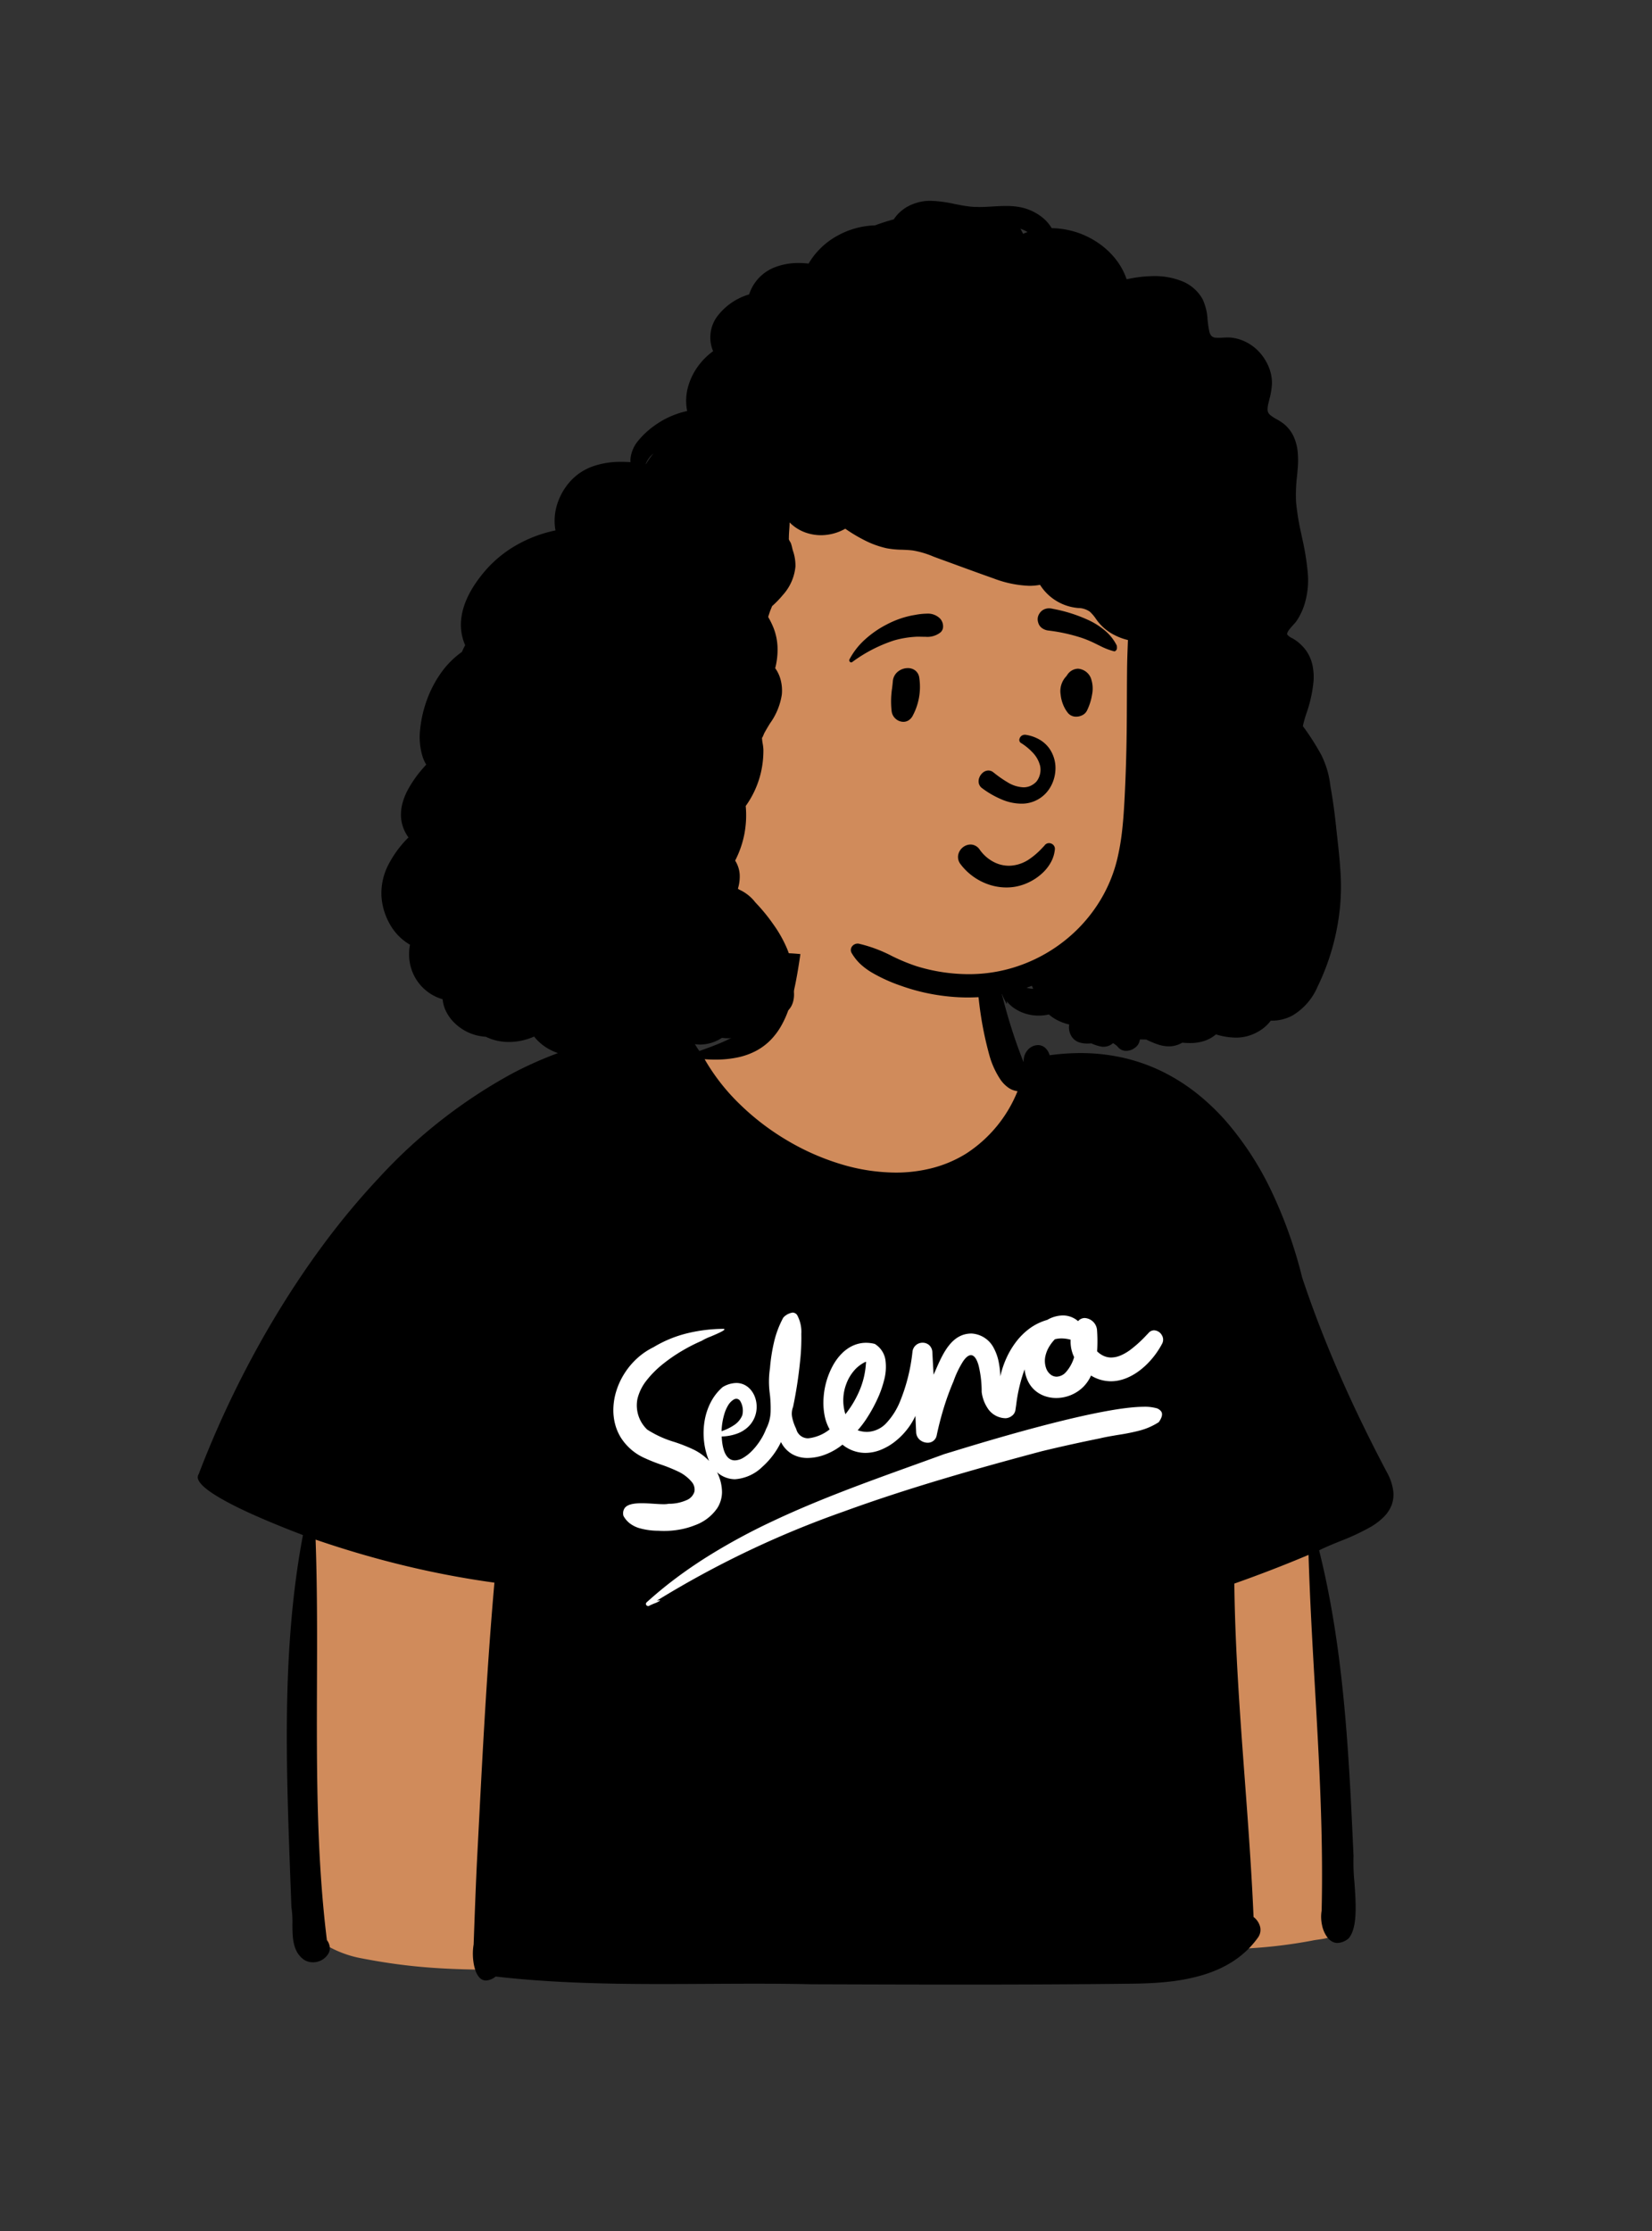 <svg id="peep-23" xmlns="http://www.w3.org/2000/svg" width="240" height="324" viewBox="0 0 240 324">
  <rect x="0" y="0" width="240" height="324" fill="#333333" stroke="none"/>
  <g id="BODY" transform="translate(31.056 135.053)">
    <path id="_Skin" data-name="✋ Skin" d="M109.827,158.472c-17.145.048-27.413-.153-46.806-.433-22.445-.594-28.494.474-41.069-2a15.705,15.705,0,0,1-4.869-1.891c-.532.6-1.433,1.5-2.289.9-1.577-1.042-.854-4.684-1.245-6.741-.647-18.109-1.683-36.759,1.857-54.649C13.26,92.968.687,87.794,0,86.06,11.371,56.317,36.314,21.51,69.132,22.821c.66.814,1.247,2.019,1.98,2.848C75.574,24,81.768,22.323,82.073,15.887c.773-4.295,1.329-8.3,1.7-12.252.067-.451.609-.607.941-.8A4.784,4.784,0,0,1,85.886.073c5.752-.517,18.881,1.856,22.326,2.834,4.7.8,4.211,5.851,5.087,9.676,1.388,4.729,2.354,9.637,4.417,14.257.467.064,1.774.292,2.256.376.025-.524-.22-2.077.259-2.394.889-.894,1.094.807,1.292,1.361C140.945,22.514,153.646,39,157.9,57.418a186.931,186.931,0,0,0,12.5,28.688c3.344,6.242-6.262,7.4-10.289,9.892,4.155,16.174,4.655,32.645,5.337,48.947.18,2.507.425,5.917-.463,7.165a1.668,1.668,0,0,1-1.141.342c-.824.89-2.238.831-3.428,1.085a71.467,71.467,0,0,1-11.24,1.211c-10.167,6.295-25.841,2.775-39.35,3.724" transform="translate(-0.845 -6.763)" fill="#d08b5b"/>
    <rect id="_Top" data-name="👕 Top" width="92.535" height="60.869" transform="translate(49.437 41.636)" fill="#fff"/>
    <path id="_Ink" data-name="🖍 Ink" d="M111.134,158.022c-6.539,0-13.179-.02-19.6-.04l-2.332-.007c-2.466-.056-5.1-.082-8.291-.082-2.237,0-4.513.013-6.714.025h-.013c-2.2.012-4.485.025-6.729.025-4.858,0-8.595-.061-12.117-.2-4.4-.171-8.347-.463-12.066-.891a2.425,2.425,0,0,1-1.4.58,1.31,1.31,0,0,1-1.034-.529,3.148,3.148,0,0,1-.52-1,6.605,6.605,0,0,1-.28-1.265,8.182,8.182,0,0,1,.038-2.437l.152-4.125c.1-2.616.206-5.425.349-8.249l.346-6.7c.584-11.248,1.19-22.273,2.171-33.477a132.365,132.365,0,0,1-13.14-2.492c-4.26-1.031-8.579-2.295-12.837-3.757.248,6.927.225,14,.2,20.836-.02,6.136-.041,12.479.134,18.706.094,3.352.236,6.4.434,9.326.222,3.282.508,6.321.874,9.291a2.046,2.046,0,0,1,.417,1.014,1.641,1.641,0,0,1-.176.911,2.606,2.606,0,0,1-2.287,1.3,2.3,2.3,0,0,1-1.364-.43c-1.579-1.2-1.592-3.214-1.6-5.158a14.573,14.573,0,0,0-.149-2.469l-.058-1.615c-.031-.862-.063-1.716-.1-2.663-.3-8.177-.619-16.632-.467-24.951.081-4.483.288-8.552.631-12.441.386-4.371.933-8.4,1.673-12.315l-1.4-.542c-3.216-1.256-5.934-2.427-8.079-3.479C2.308,87,.369,85.623.047,84.618a.8.8,0,0,1,.081-.712c1.423-3.731,3.04-7.483,4.806-11.153,1.848-3.841,3.869-7.611,6.007-11.2,2.251-3.784,4.654-7.411,7.144-10.782A108.7,108.7,0,0,1,26.3,40.882,74.89,74.89,0,0,1,45.7,25.7a55.542,55.542,0,0,1,5.42-2.494,50.478,50.478,0,0,1,5.632-1.855A47.275,47.275,0,0,1,62.588,20.2a46.047,46.047,0,0,1,6.033-.4c.769,0,1.55.02,2.321.058a5.169,5.169,0,0,1,1.322,1.652,10.265,10.265,0,0,0,.609.934l1.007-.366c.942-.345,1.948-.727,2.918-1.183a13.428,13.428,0,0,0,2.626-1.571,6.611,6.611,0,0,0,2.706-5.284c.78-4.321,1.339-8.35,1.711-12.316a2.035,2.035,0,0,1,.831-1.3A2.461,2.461,0,0,1,86.087,0a2.71,2.71,0,0,1,1.968.8,2.015,2.015,0,0,1,.53,1.56c-.408,1.841-.7,3.775-.981,5.647C87.3,10.064,87,12,86.568,13.85A23.959,23.959,0,0,1,85.8,16.5a14.3,14.3,0,0,1-1.082,2.361,9.974,9.974,0,0,1-1.5,1.985A8.644,8.644,0,0,1,81.2,22.371a10.173,10.173,0,0,1-2.643.976,15.419,15.419,0,0,1-3.373.344c-.5,0-1.017-.019-1.549-.056a29.75,29.75,0,0,0,5.074,6.5,36.225,36.225,0,0,0,6.8,5.223,35.285,35.285,0,0,0,7.8,3.477,27.85,27.85,0,0,0,8.075,1.263,21.127,21.127,0,0,0,5.344-.662,17.751,17.751,0,0,0,4.891-2.088,19.4,19.4,0,0,0,7.474-9.069,2.973,2.973,0,0,1-1.352-.527,4.739,4.739,0,0,1-1.112-1.132,12.324,12.324,0,0,1-1.614-3.516,50.783,50.783,0,0,1-1.543-8.082v-.006c-.065-.5-.121-.927-.175-1.3l-.022-.325a12.663,12.663,0,0,1,.057-2.7,5.807,5.807,0,0,1,.989-2.5,4.17,4.17,0,0,1,1.255,1.669,13.753,13.753,0,0,1,.7,2.08l.278,1.111a76.235,76.235,0,0,0,3.379,10.924l.052.008a2.4,2.4,0,0,1,.658-1.764,2.006,2.006,0,0,1,1.417-.635,1.564,1.564,0,0,1,.993.349,2.21,2.21,0,0,1,.7,1.125,32.924,32.924,0,0,1,4.475-.315,28.053,28.053,0,0,1,6.379.718,26.133,26.133,0,0,1,5.66,2.036,27.917,27.917,0,0,1,4.964,3.174,32.933,32.933,0,0,1,4.292,4.133,45.214,45.214,0,0,1,6.663,10.426,65.944,65.944,0,0,1,4.259,12.113c1.574,4.725,3.461,9.6,5.609,14.483,1.985,4.514,4.27,9.213,6.791,13.966a7.534,7.534,0,0,1,.829,2.526,4.384,4.384,0,0,1-.227,2.048,4.965,4.965,0,0,1-1.146,1.741,9.266,9.266,0,0,1-1.819,1.4,33,33,0,0,1-4.6,2.151c-1.077.439-2.093.854-2.974,1.3.87,3.486,1.593,7.071,2.213,10.961.552,3.47,1.008,7.1,1.391,11.094.729,7.589,1.082,15.423,1.394,22.335a30,30,0,0,0,.129,3.79c.223,3.1.475,6.616-.833,8.17a2.693,2.693,0,0,1-1.62.67,1.637,1.637,0,0,1-.779-.2,2.168,2.168,0,0,1-.634-.531,4.369,4.369,0,0,1-.835-1.85,5.609,5.609,0,0,1-.061-2.119c.116-4.9.062-10.244-.164-16.351-.2-5.448-.519-10.979-.825-16.329v0c-.356-6.218-.725-12.648-.914-18.979-3.436,1.452-7.064,2.855-10.78,4.168.108,9.463.823,19.076,1.514,28.372.489,6.575.994,13.375,1.278,20.044a2.648,2.648,0,0,1,.939,1.369,1.9,1.9,0,0,1-.311,1.64,13.223,13.223,0,0,1-1.69,1.931,13.7,13.7,0,0,1-1.952,1.521,15.711,15.711,0,0,1-2.164,1.16,19.332,19.332,0,0,1-2.328.847,27.973,27.973,0,0,1-4.947.946c-1.488.161-3.079.247-5.008.271C128.56,157.979,120.684,158.022,111.134,158.022ZM137.455,74.11c-2.807,0-7.824.943-14.911,2.8-5.659,1.486-10.954,3.114-13.215,3.809l-.012,0c-.415.128-.715.22-.875.267l-.9.328c-1.151.419-2.326.842-3.463,1.252-6.819,2.458-13.869,5-20.522,8.141a89.288,89.288,0,0,0-9.643,5.24c-1.574.994-3.087,2.035-4.5,3.095-1.482,1.113-2.9,2.284-4.216,3.48a.3.3,0,0,0-.064.335.322.322,0,0,0,.294.192.347.347,0,0,0,.15-.035l.041-.024c.138-.077.408-.193.694-.315a3.166,3.166,0,0,0,.867-.436c0-.013-.025-.019-.069-.019a2.847,2.847,0,0,0-.436.061A140.739,140.739,0,0,1,93.786,89.342c4.37-1.595,9.064-3.138,14.349-4.718,4.168-1.246,8.633-2.5,14.479-4.059,2.8-.676,5.633-1.3,8.434-1.866.849-.206,1.747-.353,2.615-.5a30.53,30.53,0,0,0,3.1-.617,9.632,9.632,0,0,0,2.847-1.237c.448-.627.581-1.129.394-1.492a1.3,1.3,0,0,0-.863-.57,6.47,6.47,0,0,0-1.68-.177ZM64.495,88.117c-1.3,0-2.078.212-2.448.668a1.352,1.352,0,0,0-.2,1.176,3.44,3.44,0,0,0,.945,1.1,4.333,4.333,0,0,0,1.25.643,10.136,10.136,0,0,0,2.873.41c.274.019.555.028.835.028a12.812,12.812,0,0,0,2.3-.209,11.336,11.336,0,0,0,2.189-.625,6.676,6.676,0,0,0,3.241-2.491,4.394,4.394,0,0,0,.68-2.3,6.522,6.522,0,0,0-.719-2.9,3.953,3.953,0,0,0,2.609,1.014,6.308,6.308,0,0,0,3.956-1.787A11.47,11.47,0,0,0,83.6,81.1a10.841,10.841,0,0,0,1.127-1.871A4.126,4.126,0,0,0,86.4,81.012a4.493,4.493,0,0,0,2.21.533,7.394,7.394,0,0,0,2.679-.551,9.054,9.054,0,0,0,2.371-1.386,5.288,5.288,0,0,0,3.332,1.2,6.079,6.079,0,0,0,2.235-.447,8.372,8.372,0,0,0,2.056-1.194,10.249,10.249,0,0,0,1.727-1.718,9.8,9.8,0,0,0,1.246-2.02c.032.721.07,1.561.11,2.4a1.507,1.507,0,0,0,.554,1.1,1.764,1.764,0,0,0,1.107.4,1.3,1.3,0,0,0,1.327-1.094c.294-1.378.64-2.714,1.027-3.972a38.243,38.243,0,0,1,1.41-3.852,14.064,14.064,0,0,1,1.4-2.912c.407-.588.789-.886,1.134-.886.456,0,.843.528,1.119,1.527a16.089,16.089,0,0,1,.44,3.819,5.5,5.5,0,0,0,1.022,2.586,3.184,3.184,0,0,0,2.4,1.227l.059,0a1.549,1.549,0,0,0,.893-.335,1.283,1.283,0,0,0,.519-.788l.124-.827a23.118,23.118,0,0,1,1.218-5.146,5.2,5.2,0,0,0,.55,1.836,4.214,4.214,0,0,0,1.053,1.3,4.376,4.376,0,0,0,1.4.768,5.049,5.049,0,0,0,1.6.253,5.576,5.576,0,0,0,1.5-.209,5.634,5.634,0,0,0,1.422-.619,5.376,5.376,0,0,0,2.125-2.43,5.555,5.555,0,0,0,2.888.829c3.115,0,5.951-2.684,7.381-5.343l.057-.107a1.236,1.236,0,0,0-.039-1.249,1.365,1.365,0,0,0-1.125-.7,1.071,1.071,0,0,0-.826.411l-.335.349a17.987,17.987,0,0,1-2.335,2.108,6.918,6.918,0,0,1-1.345.775,3.618,3.618,0,0,1-1.388.306,2.665,2.665,0,0,1-1.04-.209,3.289,3.289,0,0,1-1.008-.687,22.526,22.526,0,0,0-.017-3.157,1.91,1.91,0,0,0-1.776-1.681,1.264,1.264,0,0,0-.969.455,3.357,3.357,0,0,0-2.227-.829,4.63,4.63,0,0,0-2.254.646A8.033,8.033,0,0,0,120.9,62.7a9.669,9.669,0,0,0-1.984,1.937,12.112,12.112,0,0,0-1.441,2.412,13.624,13.624,0,0,0-.884,2.645,12.028,12.028,0,0,0-.244-2.139,7.187,7.187,0,0,0-.689-1.942,3.878,3.878,0,0,0-3.222-2.141H112.4c-2.878,0-4.155,2.915-5.18,5.257v0c-.111.253-.216.493-.321.725-.076-1.3-.133-2.33-.18-3.25a1.463,1.463,0,0,0-.466-1.05,1.416,1.416,0,0,0-.946-.348,1.464,1.464,0,0,0-1.479,1.343l-.006.055a26.424,26.424,0,0,1-1.785,7.1,10.191,10.191,0,0,1-1.977,3.143,3.951,3.951,0,0,1-2.844,1.309,4.235,4.235,0,0,1-1.345-.232,14.86,14.86,0,0,0,1.43-1.915,21.493,21.493,0,0,0,1.422-2.6,15.358,15.358,0,0,0,1.009-2.857,7.323,7.323,0,0,0,.19-2.686,3.313,3.313,0,0,0-1.569-2.487,5.2,5.2,0,0,0-1.267-.162c-1.881,0-3.57,1.134-4.755,3.194a11.321,11.321,0,0,0-1.417,4.832,9.865,9.865,0,0,0,.133,2.447A6.635,6.635,0,0,0,91.8,77.4l-.133.094a6.032,6.032,0,0,1-2.974,1.194,1.761,1.761,0,0,1-1.742-1.324l-.093-.21a6.9,6.9,0,0,1-.5-1.488,2.656,2.656,0,0,1,.124-1.528,62.26,62.26,0,0,0,1-6.436,31.494,31.494,0,0,0,.2-4.186,5.106,5.106,0,0,0-.613-2.739.806.806,0,0,0-.651-.343,2.251,2.251,0,0,0-1.361.737,14.192,14.192,0,0,0-1.344,3.567,25.62,25.62,0,0,0-.585,3.778,12.905,12.905,0,0,0-.019,3.728,18.08,18.08,0,0,1,.113,2.6,5.755,5.755,0,0,1-.65,2.472,8.777,8.777,0,0,1-.824,1.63A9.7,9.7,0,0,1,80.6,80.423a6.214,6.214,0,0,1-1.3,1.062,2.544,2.544,0,0,1-1.269.409c-.8,0-1.777-.6-1.918-3.472a7.011,7.011,0,0,0,2.344-.452,4.565,4.565,0,0,0,1.582-1.024,4,4,0,0,0,1.153-2.909,4.071,4.071,0,0,0-.224-1.271,3.524,3.524,0,0,0-.6-1.08,2.839,2.839,0,0,0-.925-.75,2.675,2.675,0,0,0-1.21-.281,3.983,3.983,0,0,0-1.974.592,7.372,7.372,0,0,0-1.756,2.25,9.214,9.214,0,0,0-.887,2.756,10.693,10.693,0,0,0-.059,2.935,10.148,10.148,0,0,0,.725,2.787,7.749,7.749,0,0,0-2.335-1.69,23.534,23.534,0,0,0-2.7-1.061,15.457,15.457,0,0,1-3.95-1.8,4.849,4.849,0,0,1-1.424-4.448,6.9,6.9,0,0,1,1.337-2.706,14.341,14.341,0,0,1,2.405-2.4,23.455,23.455,0,0,1,2.87-1.96,24.818,24.818,0,0,1,2.731-1.382,7.784,7.784,0,0,1,1.312-.624c.941-.4,2.008-.857,1.989-1.044,0-.032-.04-.056-.109-.069a22.871,22.871,0,0,0-5.293.643A17.592,17.592,0,0,0,66.2,65.461a10.134,10.134,0,0,0-2.436,1.674,10.771,10.771,0,0,0-1.842,2.24,10.58,10.58,0,0,0-1.16,2.588,9.334,9.334,0,0,0-.388,2.72,7.967,7.967,0,0,0,.282,2.042,7.184,7.184,0,0,0,.829,1.894,7.867,7.867,0,0,0,3.463,2.951,24.162,24.162,0,0,0,2.348.935,22.409,22.409,0,0,1,2.513,1.017,5.734,5.734,0,0,1,1.944,1.489,1.713,1.713,0,0,1,.4,1.427A1.953,1.953,0,0,1,71,87.673a6.284,6.284,0,0,1-2.59.525,3.669,3.669,0,0,1-.755.06c-.41,0-.893-.031-1.4-.065l-.1-.006c-.574-.037-1.134-.071-1.662-.071ZM76.1,77.656h0l0-.134a9.756,9.756,0,0,1,.43-2.463,5.232,5.232,0,0,1,.53-1.178,2.389,2.389,0,0,1,.789-.811.807.807,0,0,1,.4-.124.693.693,0,0,1,.571.355,2.742,2.742,0,0,1,.282,2.051,3.136,3.136,0,0,1-1.2,1.428,7.725,7.725,0,0,1-1.805.876Zm17.987-2.464h0a6.719,6.719,0,0,1,.126-4.391,6.265,6.265,0,0,1,1.116-1.92,5.023,5.023,0,0,1,1.742-1.323,1.333,1.333,0,0,1-.008.342v0c-.006.056-.012.109-.013.157a11.879,11.879,0,0,1-.951,3.78,14.746,14.746,0,0,1-2.011,3.351Zm30.693-5.452a1.437,1.437,0,0,1-.876-.306,2.033,2.033,0,0,1-.618-.825,3.183,3.183,0,0,1-.119-1.963,4.455,4.455,0,0,1,.46-1.156,5.931,5.931,0,0,1,.893-1.186,3.787,3.787,0,0,1,.965-.121,5.084,5.084,0,0,1,1.322.187,5.171,5.171,0,0,0,.51,2.531,5.7,5.7,0,0,1-1.2,2.186A1.9,1.9,0,0,1,124.781,69.739Z" transform="translate(-2.324 -4.861)"/>
  </g>
  <g id="HEAD" transform="translate(78.592 38.043)">
    <path id="_Skin-2" data-name="✋ Skin" d="M65.651,10.508C51.786-.79,29.566-4.459,14.723,6.94,3.19,17.637-1.582,48.035.459,63.309c.568,9.8,8.034,20.9,18.994,17.8,1.861-.184,3.668-.9,5.547-1.049a26.454,26.454,0,0,1,6.753.054c4.886.693,9.217,3.293,13.96,4.509A32.979,32.979,0,0,0,71.9,80.284c25.03-16.5,13.692-53.808-6.252-69.776Z" transform="translate(6.746 20.501)" fill="#d08b5b"/>
    <path id="_Ink-2" data-name="🖍 Ink" d="M28.218,124.193a7.9,7.9,0,0,1-2.247-.319,8.155,8.155,0,0,1-1.273-.5,7.505,7.505,0,0,1-1.379-.872,6.938,6.938,0,0,1-1.125-1.132,9.125,9.125,0,0,1-3.655.789,7.953,7.953,0,0,1-1.714-.184,7.262,7.262,0,0,1-1.635-.571,7.922,7.922,0,0,1-1.351-.211,7.059,7.059,0,0,1-3.29-1.88,6.124,6.124,0,0,1-1.119-1.543A5.074,5.074,0,0,1,8.9,115.95a6.72,6.72,0,0,1-4.613-4.638,7.019,7.019,0,0,1-.252-1.63,7.531,7.531,0,0,1,.124-1.652,7.847,7.847,0,0,1-2.927-2.989,9.409,9.409,0,0,1-.847-1.983,9.181,9.181,0,0,1-.371-2.113,9.045,9.045,0,0,1,1.043-4.6A15.81,15.81,0,0,1,3.942,92.45a5.6,5.6,0,0,1-1.09-3.029,6.554,6.554,0,0,1,.22-1.946,9.074,9.074,0,0,1,.72-1.835A17.033,17.033,0,0,1,6.053,82.4c.16-.187.312-.358.466-.522a5.838,5.838,0,0,1-.491-1.048,9.54,9.54,0,0,1-.4-3.993,17.368,17.368,0,0,1,.853-3.962,16.467,16.467,0,0,1,2.067-4.148,12.862,12.862,0,0,1,3.15-3.213c.147-.333.308-.664.477-.983v0a7.42,7.42,0,0,1-.614-2.676c-.085-2.549,1.082-5.264,3.47-8.069a17.332,17.332,0,0,1,4.634-3.808A19,19,0,0,1,22.4,48.7a19.206,19.206,0,0,1,2.9-.835,7.44,7.44,0,0,1-.119-1.789,8.172,8.172,0,0,1,.3-1.8,9.065,9.065,0,0,1,1.782-3.329,7.862,7.862,0,0,1,1.607-1.451,8.409,8.409,0,0,1,1.855-.937,12.243,12.243,0,0,1,4.158-.654c.423,0,.866.016,1.316.048a3.345,3.345,0,0,1-.01-.443,4.848,4.848,0,0,1,1.215-2.773,12.112,12.112,0,0,1,2.27-2.087,12.667,12.667,0,0,1,4.754-2.125,7.557,7.557,0,0,1-.138-1.857,7.68,7.68,0,0,1,.329-1.871,9.419,9.419,0,0,1,1.4-2.79A9.84,9.84,0,0,1,48.2,21.836a5.135,5.135,0,0,1,.529-4.959,8.961,8.961,0,0,1,4.7-3.287,6.306,6.306,0,0,1,3.851-3.984,9.4,9.4,0,0,1,3.371-.575,12.623,12.623,0,0,1,1.419.082,10.957,10.957,0,0,1,4.107-4,11.933,11.933,0,0,1,5.54-1.548c.85-.319,1.766-.612,2.722-.873A5.817,5.817,0,0,1,77.228.475,6.715,6.715,0,0,1,79.8,0a18.079,18.079,0,0,1,3.435.451c.715.141,1.455.286,2.185.373.227.025.457.044.683.057h.1c.21,0,.422.007.631.019h.01C87.493.9,88.158.861,88.8.823s1.3-.076,1.953-.076a11.447,11.447,0,0,1,1.655.108,7.48,7.48,0,0,1,3.556,1.507A5.8,5.8,0,0,1,97.389,3.97a12.3,12.3,0,0,1,6.619,2.053,11.4,11.4,0,0,1,2.582,2.335,9.894,9.894,0,0,1,1.686,3.038,18.9,18.9,0,0,1,3.963-.466,10.658,10.658,0,0,1,3.858.658,5.965,5.965,0,0,1,3.2,2.669,7.968,7.968,0,0,1,.731,2.988c.055.5.113,1.021.219,1.537a1.791,1.791,0,0,0,.294.783.966.966,0,0,0,.743.314c.11.008.225.012.351.012.227,0,.454-.012.674-.024s.449-.024.675-.024a4.519,4.519,0,0,1,.535.029,6.315,6.315,0,0,1,2.327.755,6.684,6.684,0,0,1,1.894,1.56,7.234,7.234,0,0,1,1.226,2.064,6.084,6.084,0,0,1,.418,2.361,10.706,10.706,0,0,1-.377,2.221l0,.011c-.039.161-.08.328-.118.493l-.011.049a3.468,3.468,0,0,0-.131.938,1.056,1.056,0,0,0,.406.8,6.832,6.832,0,0,0,.97.629,7.141,7.141,0,0,1,.959.618,5.2,5.2,0,0,1,1.45,1.847,7.076,7.076,0,0,1,.6,2.312,13.465,13.465,0,0,1-.009,2.4c-.028.347-.061.7-.092,1.033a22.928,22.928,0,0,0-.142,3.79,34.7,34.7,0,0,0,.74,4.531l.009.045q.057.271.113.543l.023.113a38.714,38.714,0,0,1,.8,4.894,12.006,12.006,0,0,1-.511,4.884,9.3,9.3,0,0,1-1.132,2.293,5.735,5.735,0,0,1-.4.471c-.407.446-.963,1.057-.938,1.393a.111.111,0,0,1,0,.041c0,.008,0,.008.013.024s.041.044.093.106a2.046,2.046,0,0,0,.607.418c.119.064.232.124.325.187a6.446,6.446,0,0,1,1.655,1.532,5.847,5.847,0,0,1,.979,2.175,8.321,8.321,0,0,1,.16,2.38,19.584,19.584,0,0,1-1.051,4.709,18.174,18.174,0,0,0-.5,1.79,36.472,36.472,0,0,1,2.692,4.212,13.523,13.523,0,0,1,1.309,4.479c.025.144.053.306.08.465.292,1.668.53,3.39.727,5.265.061.582.127,1.173.19,1.745.184,1.658.374,3.371.471,5.059a31.615,31.615,0,0,1-.073,5.072,33.991,33.991,0,0,1-3.276,11.588,8.92,8.92,0,0,1-3.656,4.163,6.346,6.346,0,0,1-2.919.733c-.069,0-.139,0-.208,0a5.738,5.738,0,0,1-1.26,1.231,6.914,6.914,0,0,1-1.66.866,6.24,6.24,0,0,1-2.153.365,10.237,10.237,0,0,1-2.888-.469,5.038,5.038,0,0,1-1.722.957,6.652,6.652,0,0,1-2.075.3c-.327,0-.685-.018-1.094-.055a3.931,3.931,0,0,1-.759.342,3.748,3.748,0,0,1-1.2.192,5.109,5.109,0,0,1-1.557-.267,12.943,12.943,0,0,1-1.5-.612l-.207-.1h0l-.015-.007c-.292-.01-.6-.015-.928-.015a1.67,1.67,0,0,1-.668,1.174,2.162,2.162,0,0,1-1.321.48,1.476,1.476,0,0,1-1.172-.535,2.376,2.376,0,0,0-.57-.481c-.049-.033-.1-.07-.16-.109a2.05,2.05,0,0,1-1.4.531,1.989,1.989,0,0,1-.424-.045,6.339,6.339,0,0,1-1.337-.45c-.207.02-.395.029-.573.029a4.055,4.055,0,0,1-.991-.116,2.119,2.119,0,0,1-1.368-1.026,2.485,2.485,0,0,1-.274-1.625,7.369,7.369,0,0,1-1.568-.547,6.184,6.184,0,0,1-1.391-.911,7.337,7.337,0,0,1-.763.129,6.388,6.388,0,0,1-.718.04,6.475,6.475,0,0,1-1.732-.235,6.12,6.12,0,0,1-1.619-.708,4.912,4.912,0,0,1-1.307-1.169,1.581,1.581,0,0,0,.061.275.052.052,0,0,1-.008.047.07.07,0,0,1-.054.027.05.05,0,0,1-.047-.03c-.061-.129-.126-.257-.194-.392a6.593,6.593,0,0,1-.413-.925,26.359,26.359,0,0,1-4.976.475c-.478,0-.962-.013-1.439-.039a29.848,29.848,0,0,1-4.2-.531,28.754,28.754,0,0,1-4.082-1.132,23.532,23.532,0,0,1-4.221-1.915,9.99,9.99,0,0,1-1.65-1.219,7.138,7.138,0,0,1-1.276-1.6.86.86,0,0,1-.02-.883,1.02,1.02,0,0,1,1.068-.487,20.429,20.429,0,0,1,4.772,1.777,27.674,27.674,0,0,0,3.558,1.476,25.8,25.8,0,0,0,7.605,1.168c.294,0,.592-.005.884-.016a22.051,22.051,0,0,0,7-1.411,22.52,22.52,0,0,0,6.115-3.479,22.064,22.064,0,0,0,4.73-5.194,21.148,21.148,0,0,0,2.845-6.558,34.061,34.061,0,0,0,.74-4.343c.169-1.527.263-3.079.334-4.4.16-3.038.263-6.2.306-9.386.023-1.742.03-3.509.036-5.218V72.3c.005-1.372.011-2.791.025-4.186s.065-2.729.128-4.33a8.336,8.336,0,0,1-1.908-.7,7.12,7.12,0,0,1-2.748-2.382,5.705,5.705,0,0,0-.889-1.042,3.008,3.008,0,0,0-1.692-.527c-.19-.02-.386-.042-.572-.073a7.254,7.254,0,0,1-4.961-3.291,8.468,8.468,0,0,1-1.567.142,16.1,16.1,0,0,1-5.188-1.076c-1.792-.631-3.605-1.294-5.358-1.935-.818-.3-1.744-.638-2.638-.962-.257-.093-.519-.193-.773-.29a13.216,13.216,0,0,0-2.925-.866c-.539-.07-1.087-.092-1.617-.112a13.058,13.058,0,0,1-2.216-.213,13.469,13.469,0,0,1-3.129-1.12,23.241,23.241,0,0,1-2.886-1.718,7.225,7.225,0,0,1-3.519.94,6.785,6.785,0,0,1-2.081-.327A6.087,6.087,0,0,1,59.31,46.7c0,.358-.027.725-.052,1.08v0c-.026.375-.052.763-.053,1.15a.691.691,0,0,1-.015.178l.032.1a1.389,1.389,0,0,0,.142.274,1.612,1.612,0,0,1,.144.272,5.73,5.73,0,0,1,.17.614c.035.145.07.3.112.436a6.581,6.581,0,0,1,.369,2.3,7.175,7.175,0,0,1-1.843,4.155,14.493,14.493,0,0,1-1.55,1.6l-.024.058,0,.009c-.049.119-.1.242-.149.361-.121.285-.223.6-.321.909l-.077.238a11.741,11.741,0,0,1,.731,1.463,8.447,8.447,0,0,1,.629,2.954,10.72,10.72,0,0,1-.336,3.023,5.094,5.094,0,0,1,.821,1.819,6.1,6.1,0,0,1,.141,2,9.6,9.6,0,0,1-1.712,4.186c-.277.452-.562.919-.826,1.41-.028.051-.069.149-.112.253-.082.2-.175.419-.216.419-.009,0-.014-.01-.018-.03a6.151,6.151,0,0,0,.106.913,6.176,6.176,0,0,1,.1.858,14.18,14.18,0,0,1-.369,3.357,13.66,13.66,0,0,1-2.2,4.827,14.546,14.546,0,0,1-.2,4.1,14.39,14.39,0,0,1-1.335,3.83,4.288,4.288,0,0,1,.66,2,6.045,6.045,0,0,1-.26,2.082c.059.039.121.082.188.131a6.1,6.1,0,0,1,2.334,1.841c.1.107.2.217.295.316a25.627,25.627,0,0,1,2.315,2.866,18.226,18.226,0,0,1,2.028,3.6,11.926,11.926,0,0,1,.617,1.961,9.754,9.754,0,0,1,.228,2.057,2.155,2.155,0,0,1-.179.871c.608,1.506.419,3.544-.949,4.345-.152.089-.288.162-.419.232a3.715,3.715,0,0,0-1.044.738c-.125.127-.249.258-.37.385a12.575,12.575,0,0,1-1.091,1.057,5.248,5.248,0,0,1-3.282,1.336,3.821,3.821,0,0,1-.943-.118,6.693,6.693,0,0,1-1.16.1,6.82,6.82,0,0,1-.894-.059,5.809,5.809,0,0,1-3.131.975c-.091,0-.184,0-.276-.007a5.023,5.023,0,0,1-.593-.063,10.132,10.132,0,0,1-4.444,1.431c-.155.01-.313.015-.471.015a7.424,7.424,0,0,1-3.651-.954,6.314,6.314,0,0,1-1.432-1.052c-.063.029-.129.056-.193.083s-.152.063-.2.089a21.937,21.937,0,0,1-3.316,1.484,10.981,10.981,0,0,1-3.546.641h0ZM94.511,114h0c-.272.1-.524.192-.77.277a3.092,3.092,0,0,0,.939.156H94.7c-.039-.084-.072-.165-.111-.262A.745.745,0,0,1,94.511,114Zm-55-77.282-.057.047,0,0c-.049.04-.1.082-.146.126a3.565,3.565,0,0,0-.893,1.318l.017,0,.027,0A10.656,10.656,0,0,1,39.515,36.718ZM92.835,4.055h0a6.089,6.089,0,0,1,.392.738c.221-.1.433-.18.649-.253a4.556,4.556,0,0,0-1.042-.484Z" transform="translate(-23.19 -8.877)"/>
  </g>
  <g id="FACE" transform="translate(112.183 77.354)">
    <path id="_Ink-3" data-name="🖍 Ink" d="M22.824,40.539a8.045,8.045,0,0,1-3.052-.61,8.621,8.621,0,0,1-1.992-1.145,8.487,8.487,0,0,1-1.622-1.636,1.676,1.676,0,0,1-.338-1.3,1.871,1.871,0,0,1,.728-1.172,1.793,1.793,0,0,1,1.067-.372,1.548,1.548,0,0,1,.238.018,1.648,1.648,0,0,1,1.1.73l.065.09A5.7,5.7,0,0,0,21.108,36.9a4.735,4.735,0,0,0,2.069.483,4.583,4.583,0,0,0,.513-.029,5.388,5.388,0,0,0,2.278-.8,10.668,10.668,0,0,0,1.93-1.611c.138-.141.284-.294.474-.5a.751.751,0,0,1,.394-.3.806.806,0,0,1,.256-.041.871.871,0,0,1,.714.373.8.8,0,0,1,.135.524,4.812,4.812,0,0,1-.57,1.864,6.221,6.221,0,0,1-1.22,1.567,7.841,7.841,0,0,1-1.847,1.288,7.69,7.69,0,0,1-2.05.7A7.548,7.548,0,0,1,22.824,40.539Zm2.148-12.17h0a7.373,7.373,0,0,1-2.63-.53,13.281,13.281,0,0,1-3.093-1.756,1.189,1.189,0,0,1-.432-.687,1.423,1.423,0,0,1,.061-.771,1.754,1.754,0,0,1,.521-.753,1.267,1.267,0,0,1,.812-.317,1.151,1.151,0,0,1,.628.193l.209.161,0,0a16.744,16.744,0,0,0,1.936,1.347,4.768,4.768,0,0,0,2.321.74,2.505,2.505,0,0,0,.981-.193,2.74,2.74,0,0,0,.913-.647,2.8,2.8,0,0,0,.531-2.255,4.26,4.26,0,0,0-1.13-2,8.241,8.241,0,0,0-1.711-1.381.531.531,0,0,1-.144-.61.8.8,0,0,1,.264-.38.809.809,0,0,1,.505-.167,1.076,1.076,0,0,1,.181.016,5.736,5.736,0,0,1,2.018.729,4.577,4.577,0,0,1,1.357,1.252,4.974,4.974,0,0,1,.866,3.322,5.475,5.475,0,0,1-.444,1.744,5.087,5.087,0,0,1-1,1.5A4.779,4.779,0,0,1,24.972,28.369ZM7.859,16.485a1.724,1.724,0,0,1-1.119-.439,1.744,1.744,0,0,1-.587-1.128,12.706,12.706,0,0,1,.067-3.308c.04-.321.081-.654.11-1.012a1.98,1.98,0,0,1,.75-1.415,2.31,2.31,0,0,1,1.421-.5,1.751,1.751,0,0,1,1.075.338,1.594,1.594,0,0,1,.594,1.057,8.877,8.877,0,0,1-.926,5.469,1.754,1.754,0,0,1-.619.716A1.427,1.427,0,0,1,7.859,16.485Zm25.119-.75a1.508,1.508,0,0,1-1.183-.507A4.624,4.624,0,0,1,31.074,14a5.342,5.342,0,0,1-.368-1.477,3.131,3.131,0,0,1,.853-2.687,1.772,1.772,0,0,1,.137-.208,1.933,1.933,0,0,1,1.487-.856,1.611,1.611,0,0,1,.452.067,2.175,2.175,0,0,1,1.453,1.268,4.486,4.486,0,0,1,.18,2.453,8.214,8.214,0,0,1-.744,2.314,1.5,1.5,0,0,1-.643.635A1.947,1.947,0,0,1,32.979,15.735ZM.278,7.854a.274.274,0,0,1-.229-.14.306.306,0,0,1-.018-.3A10.425,10.425,0,0,1,2.368,4.454,14.446,14.446,0,0,1,5.5,2.317a13.445,13.445,0,0,1,3.714-1.3l.4-.069A9.66,9.66,0,0,1,11.226.776a2.5,2.5,0,0,1,2,.746,1.7,1.7,0,0,1,.4,1.208,1.106,1.106,0,0,1-.4.789,3.08,3.08,0,0,1-2.112.62c-.166,0-.338,0-.5-.008H10.6c-.16,0-.341-.009-.521-.009s-.314,0-.452.012a14.274,14.274,0,0,0-3.143.536A21.357,21.357,0,0,0,.424,7.806.26.26,0,0,1,.278,7.854Zm38.247-1.6h0l-.167-.042A9.458,9.458,0,0,1,36.524,5.5l-.6-.293A16.537,16.537,0,0,0,33.8,4.3a25.089,25.089,0,0,0-4.845-1.07,1.979,1.979,0,0,1-.972-.369,1.457,1.457,0,0,1-.544-.828A1.482,1.482,0,0,1,27.609.786a1.581,1.581,0,0,1,.767-.661A1.725,1.725,0,0,1,29.03,0a1.926,1.926,0,0,1,.377.038l.3.062a21.676,21.676,0,0,1,5.232,1.7,10.579,10.579,0,0,1,2.3,1.514,6.719,6.719,0,0,1,1.627,2.1c.057.439,0,.548-.055.622L38.8,6.06l-.015.02a.421.421,0,0,1-.26.173Z" transform="translate(11.197 10.99)"/>
  </g>
</svg>
